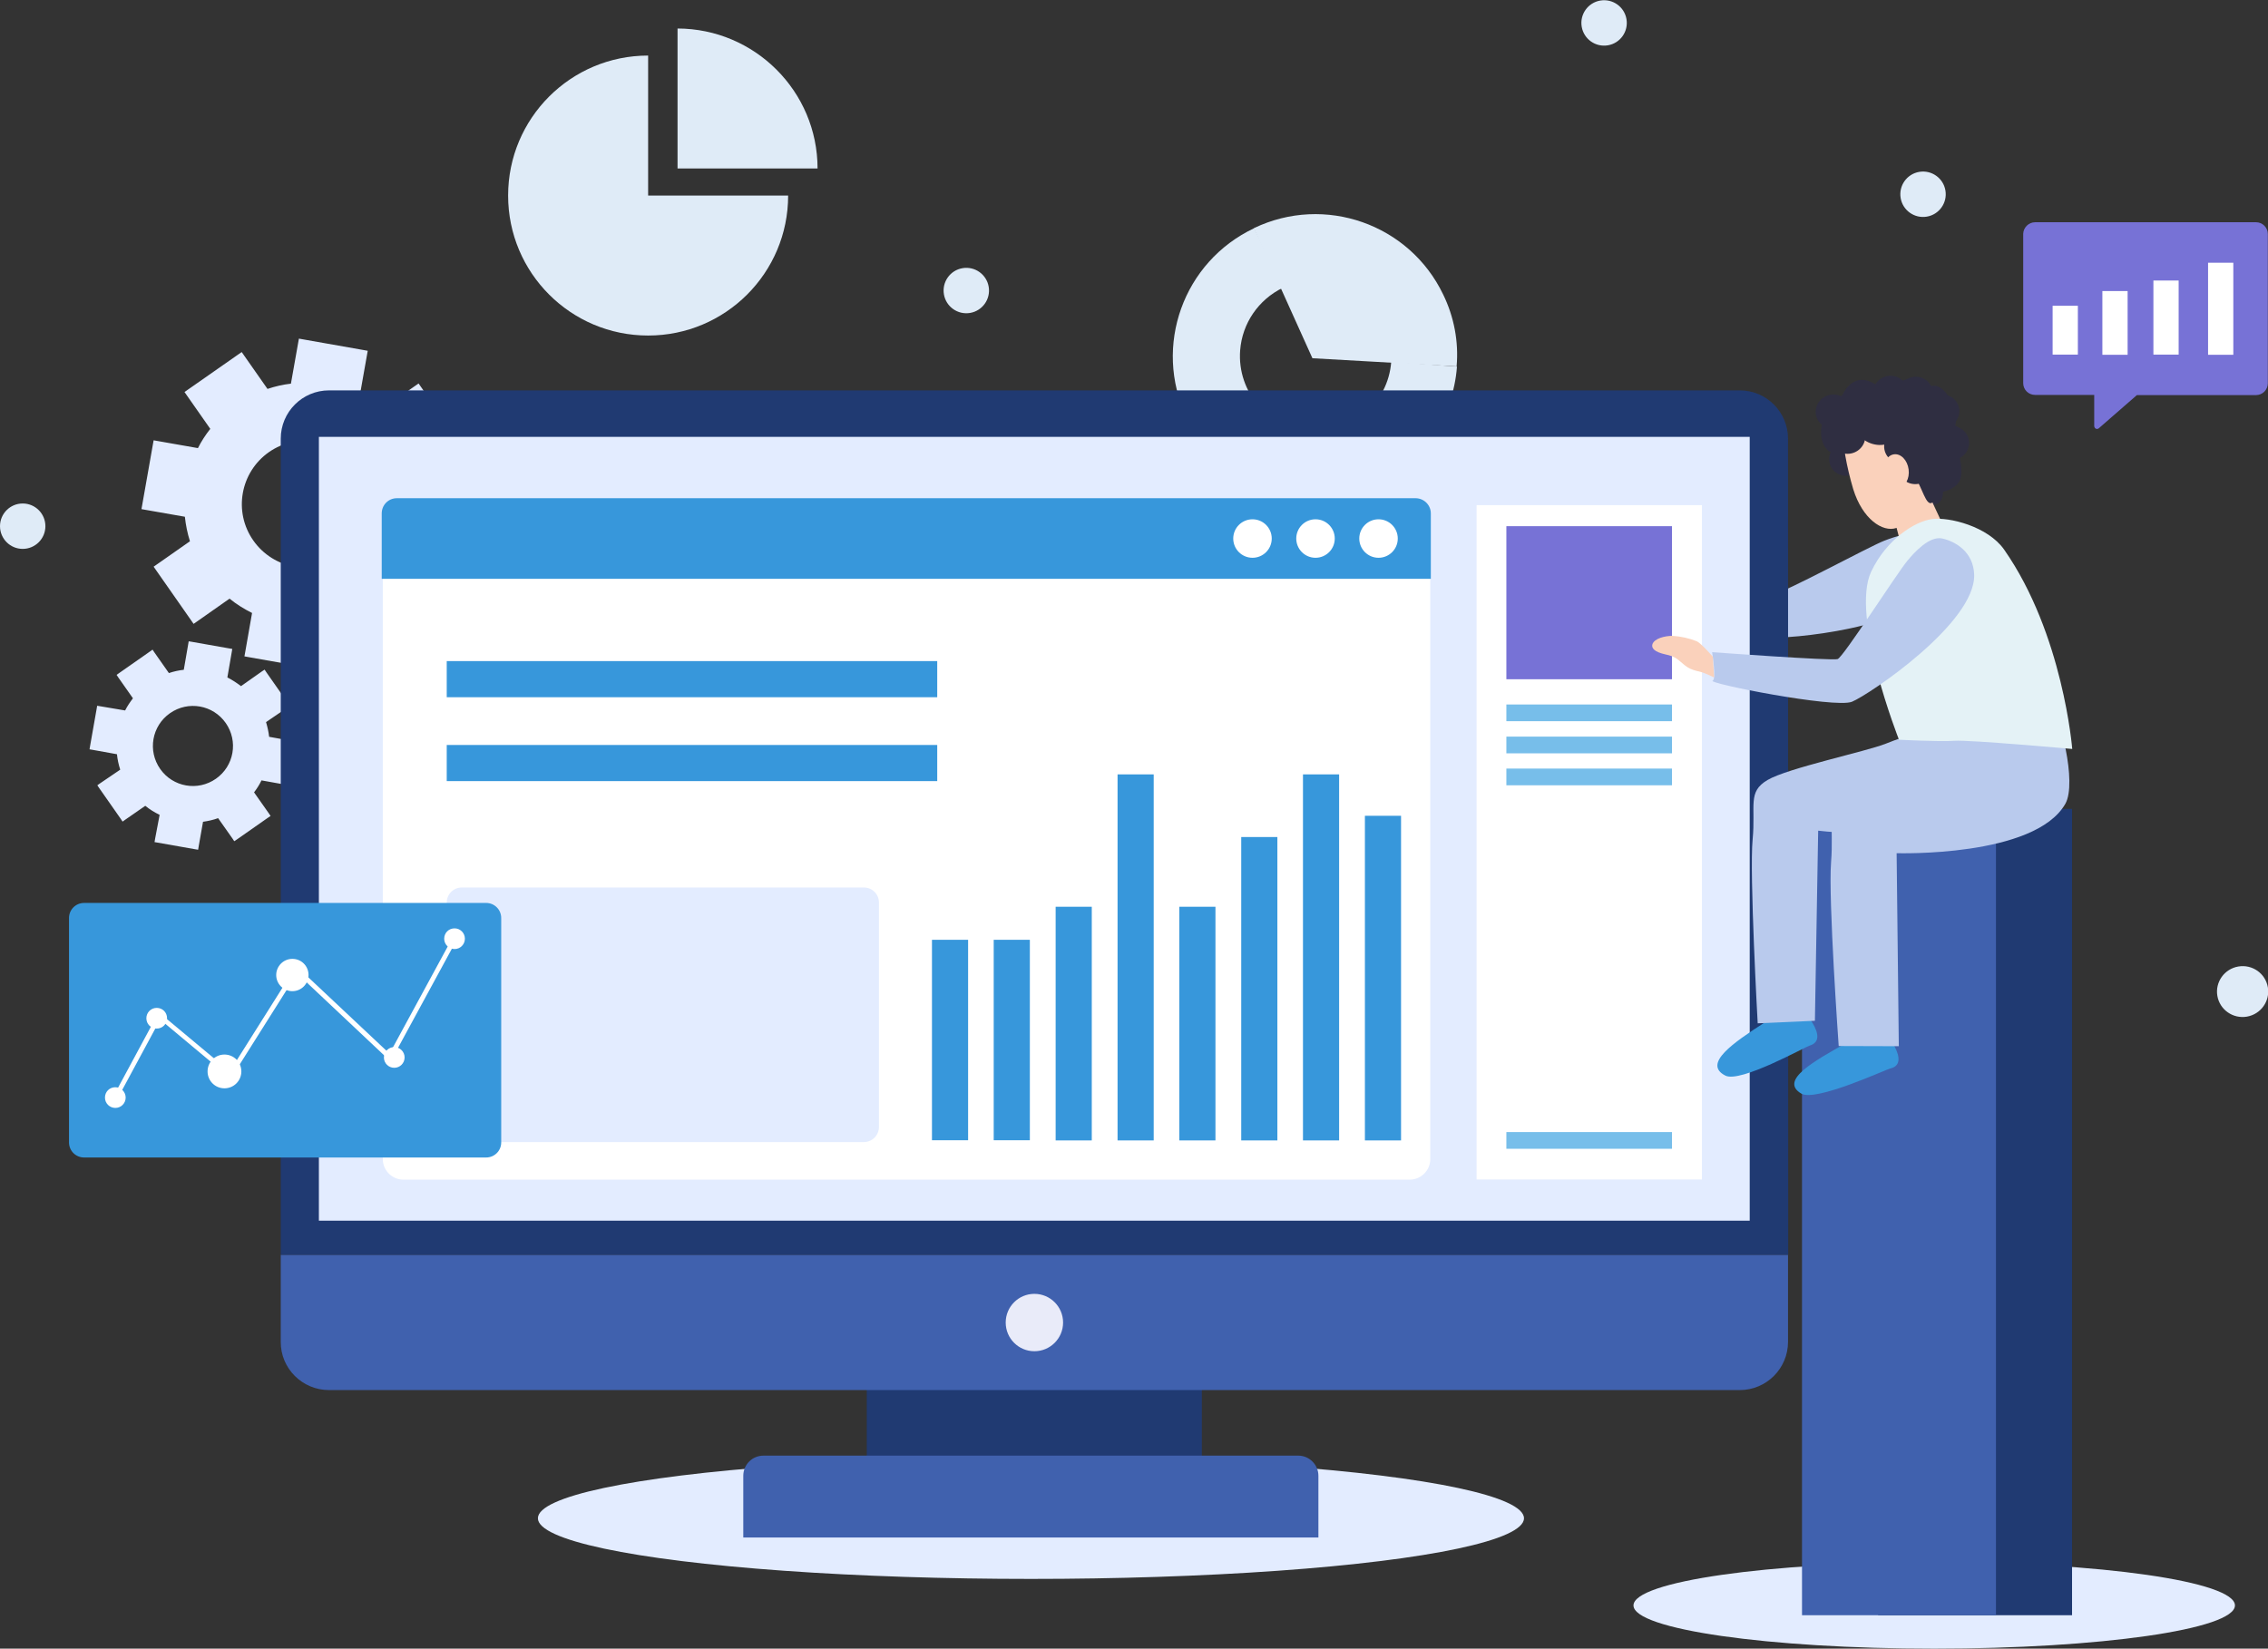 <?xml version="1.0" encoding="utf-8"?>
<!-- Generator: Adobe Illustrator 23.0.5, SVG Export Plug-In . SVG Version: 6.00 Build 0)  -->
<svg version="1.1" id="Слой_1" xmlns="http://www.w3.org/2000/svg" xmlns:xlink="http://www.w3.org/1999/xlink" x="0px" y="0px"
	 viewBox="0 0 1248.9 908" style="enable-background:new 0 0 1248.9 908;" xml:space="preserve">
<rect x="0" y="0" width="1248.9" height="908" fill="#333333" stroke="none"/>
<style type="text/css">
	.st0{fill:#B9CAED;}
	.st1{fill:#E3ECFF;}
	.st2{fill:#203A72;}
	.st3{fill:#DFEBF7;}
	.st4{fill:#7772D6;}
	.st5{fill:#FFFFFF;}
	.st6{fill:#4061AE;}
	.st7{fill:#E9EBF9;}
	.st8{fill:#3797DB;}
	.st9{fill:#77BEEA;}
	.st10{fill-rule:evenodd;clip-rule:evenodd;fill:#3797DB;}
	.st11{fill:#2F2E41;}
	.st12{fill:#FAD1BB;}
	.st13{fill:#E4F2F6;}
</style>
<title>1</title>
<path class="st0" d="M1037.6,297.8c-8.1,3.1-56.5,29.4-59.7,28.8s-58.6-36.8-58.6-36.8s-5.1,14.2-7.3,13.9
	c-3.9-0.6,51.3,46,61.5,47.3s80.3-5,92.6-28.6c6-11.4-0.1-21.2-5.6-26.1S1043.6,295.5,1037.6,297.8z"/>
<ellipse class="st1" cx="1065.1" cy="884.2" rx="165.6" ry="23.8"/>
<rect x="1034.2" y="445.5" class="st2" width="106.8" height="444.1"/>
<path class="st1" d="M250.2,244.2l2.3-1.6l-1.6-2.3l-18.8-26.8l-1.6-2.3l-2.3,1.6l-18.3,12.8c-3.7-2.9-7.6-5.5-11.8-7.6l3.9-22
	l0.5-2.8l-2.8-0.5l-32.3-5.7l-2.8-0.5l-0.5,2.8l-3.9,22c-4.4,0.5-8.7,1.5-12.9,2.9l-12.6-18l-1.6-2.3l-2.3,1.6l-26.9,18.8l-2.3,1.6
	l1.6,2.3l12.6,18c-2.6,3.3-4.9,6.8-6.8,10.6L87.4,243l-2.8-0.5l-0.5,2.8l-5.7,32.3l-0.5,2.8l2.8,0.5l21.1,3.7
	c0.5,4.6,1.4,9.1,2.8,13.5l-17.7,12.4l-2.3,1.6l1.6,2.3l18.8,26.9l1.6,2.3l2.3-1.6l17.5-12.3c3.8,3.1,8,5.7,12.4,7.9l-3.7,21.1
	l-0.5,2.8l2.8,0.5l32.3,5.7l2.8,0.5l0.5-2.8l3.8-21.6c4.5-0.6,8.9-1.6,13.2-3.1l12.5,17.8l1.6,2.3l2.3-1.6l26.9-18.8l2.3-1.6
	l-1.6-2.3l-12.8-18.1c2.5-3.3,4.7-6.7,6.5-10.4l22,3.9l2.8,0.5l0.5-2.8l5.7-32.3l0.5-2.8l-2.8-0.5l-22-3.9
	c-0.5-4.3-1.4-8.6-2.7-12.8L250.2,244.2L250.2,244.2z M196.8,257.6c11.1,15.8,7.2,37.6-8.6,48.7c-15.8,11.1-37.6,7.2-48.7-8.6
	c-11.1-15.8-7.2-37.6,8.6-48.7C163.9,238,185.7,241.8,196.8,257.6z"/>
<path class="st1" d="M158.1,389.8l1.5-1l-1-1.5l-11.9-17l-1-1.5l-1.5,1l-11.5,8.1c-2.3-1.8-4.8-3.4-7.5-4.8l2.4-13.9l0.3-1.8
	l-1.8-0.3l-20.4-3.6l-1.8-0.3l-0.3,1.8l-2.4,13.9c-2.8,0.3-5.5,0.9-8.2,1.8l-8-11.4l-1-1.5l-1.4,1l-17,11.9l-1.4,1l1,1.5l8,11.4
	c-1.6,2.1-3.1,4.3-4.3,6.7L55.3,389l-1.8-0.3l-0.3,1.8l-3.6,20.4l-0.3,1.8l1.8,0.3l13.3,2.4c0.3,2.9,0.9,5.7,1.8,8.5L55,431.5
	l-1.4,1l1,1.5l11.9,17l1,1.5l1.4-1l11.1-7.7c2.4,2,5.1,3.6,7.9,5L85.4,462l-0.3,1.8l1.8,0.3l20.4,3.6l1.8,0.3l0.3-1.8l2.4-13.6
	c2.8-0.4,5.6-1,8.3-2l7.9,11.2l1,1.5l1.5-1l17-11.9l1.5-1l-1-1.5l-8.1-11.5c1.6-2.1,3-4.3,4.1-6.6l13.9,2.5l1.8,0.3l0.3-1.8
	l3.6-20.4l0.3-1.8l-1.8-0.3l-13.9-2.5c-0.3-2.7-0.9-5.4-1.7-8.1L158.1,389.8L158.1,389.8z M124.3,398.2c7,10,4.6,23.7-5.4,30.7
	c-10,7-23.7,4.6-30.7-5.4c-7-10-4.6-23.7,5.4-30.7c0,0,0,0,0,0C103.6,385.8,117.3,388.2,124.3,398.2z"/>
<path class="st3" d="M758.3,266.4c25.1-12.1,41.9-36.7,44-64.5l-36.2-2.7c-1.7,23-21.8,40.2-44.7,38.5c-23-1.7-40.2-21.8-38.5-44.7
	c1.1-14.9,10.1-28,23.5-34.5l-15.8-32.8c-39,18.4-55.7,64.9-37.3,103.9c18.4,39,64.9,55.7,103.9,37.3
	C757.5,266.7,757.9,266.6,758.3,266.4L758.3,266.4z"/>
<path class="st3" d="M794.7,162.2c-18.6-38.8-65.2-55.2-104.1-36.6c-0.1,0-0.1,0-0.2,0.1l32.3,71.6l79.4,4.5
	C803.3,188.2,800.7,174.5,794.7,162.2z"/>
<path class="st4" d="M1120.7,122.4h121.6c3.6,0,6.5,2.9,6.5,6.5v82.2c0,3.6-2.9,6.5-6.5,6.5h-65.6l-21,18.3
	c-0.6,0.5-1.6,0.5-2.1-0.2c-0.2-0.3-0.4-0.6-0.4-1v-17.2h-32.6c-3.6,0-6.5-2.9-6.5-6.5v-82.2
	C1114.2,125.3,1117.1,122.4,1120.7,122.4z"/>
<rect x="1130.3" y="168.4" class="st5" width="13.9" height="26.9"/>
<rect x="1157.7" y="160.3" class="st5" width="13.9" height="35.1"/>
<rect x="1185.8" y="154.5" class="st5" width="13.9" height="40.8"/>
<rect x="1215.9" y="144.7" class="st5" width="13.9" height="50.7"/>
<ellipse class="st1" cx="567.7" cy="836.2" rx="271.5" ry="33.4"/>
<rect x="477.3" y="761" class="st2" width="184.5" height="45.1"/>
<path class="st6" d="M420.4,801.7h294.5c6.1,0,11.1,5,11.1,11.1v34l0,0H409.3l0,0v-34C409.3,806.6,414.3,801.7,420.4,801.7
	L420.4,801.7z"/>
<path class="st2" d="M984.6,241.6c0-14.7-11.9-26.6-26.6-26.6H181.2c-14.7,0-26.6,11.9-26.6,26.6l0,0v449.6h830.1L984.6,241.6z"/>
<rect x="175.6" y="240.6" class="st1" width="787.9" height="431.7"/>
<path class="st6" d="M181.2,765.6H958c14.7,0,26.6-11.9,26.6-26.6v-47.8H154.6V739C154.5,753.7,166.5,765.6,181.2,765.6
	C181.2,765.6,181.2,765.6,181.2,765.6z"/>
<circle class="st7" cx="569.6" cy="728.4" r="15.8"/>
<path class="st5" d="M210.8,305.7h576.8l0,0v332.7c0,6.2-5.1,11.3-11.3,11.3h0H222.1c-6.2,0-11.3-5.1-11.3-11.3l0,0L210.8,305.7
	L210.8,305.7z"/>
<path class="st8" d="M218.5,274.4h561c4.6,0,8.4,3.7,8.4,8.4v36l0,0H210.2l0,0v-36C210.2,278.1,213.9,274.4,218.5,274.4
	C218.5,274.4,218.5,274.4,218.5,274.4z"/>
<circle class="st5" cx="759.1" cy="296.6" r="10.6"/>
<circle class="st5" cx="724.4" cy="296.6" r="10.6"/>
<circle class="st5" cx="689.7" cy="296.6" r="10.6"/>
<rect x="246" y="364.1" class="st8" width="270.1" height="19.9"/>
<rect x="246" y="410.3" class="st8" width="270.1" height="19.9"/>
<rect x="444.5" y="584.7" class="st8" width="19.9" height="43.4"/>
<rect x="513.2" y="517.6" class="st8" width="19.9" height="110.4"/>
<rect x="547.2" y="517.6" class="st8" width="19.9" height="110.4"/>
<rect x="581.3" y="499.4" class="st8" width="19.9" height="128.7"/>
<rect x="615.4" y="426.5" class="st8" width="19.9" height="201.6"/>
<rect x="649.4" y="499.4" class="st8" width="19.9" height="128.7"/>
<rect x="683.5" y="461" class="st8" width="19.9" height="167.1"/>
<rect x="717.5" y="426.5" class="st8" width="19.9" height="201.6"/>
<rect x="751.6" y="449.3" class="st8" width="19.9" height="178.8"/>
<rect x="813.1" y="278.2" class="st5" width="124.1" height="371.4"/>
<rect x="829.5" y="289.8" class="st4" width="91.2" height="84.3"/>
<rect x="829.5" y="388" class="st9" width="91.2" height="9.2"/>
<rect x="829.5" y="405.7" class="st9" width="91.2" height="9.2"/>
<rect x="829.5" y="423.3" class="st9" width="91.2" height="9.2"/>
<rect x="829.5" y="623.5" class="st9" width="91.2" height="9.2"/>
<rect x="992.3" y="445.5" class="st6" width="106.8" height="444.1"/>
<path class="st3" d="M356.9,30.6c-42.6,0-77.1,34.5-77.1,77.1s34.5,77.1,77.1,77.1s77.1-34.5,77.1-77.1v0h-77.1V30.6z"/>
<path class="st3" d="M373.1,15.7v77.1h77.1C450.2,50.3,415.6,15.8,373.1,15.7z"/>
<path class="st1" d="M246.1,620.7c0,4.6,3.7,8.3,8.3,8.3l0,0h221.3c4.6,0,8.3-3.7,8.3-8.3c0,0,0,0,0,0V497.1c0-4.6-3.7-8.3-8.3-8.3
	c0,0,0,0,0,0H254.3c-4.6,0-8.3,3.7-8.3,8.3c0,0,0,0,0,0V620.7z"/>
<path class="st8" d="M38,629.2c0,4.6,3.7,8.3,8.3,8.3c0,0,0,0,0,0h221.4c4.6,0,8.3-3.7,8.3-8.3l0,0V505.6c0-4.6-3.7-8.3-8.3-8.3l0,0
	H46.3c-4.6,0-8.3,3.7-8.3,8.3c0,0,0,0,0,0L38,629.2z"/>
<polygon class="st5" points="64.7,605.1 62.4,603.9 87.4,557.5 126.5,590.1 163.1,532 214.5,580.3 249.2,516.4 251.5,517.6 
	215.1,584.6 163.6,536.1 127.1,594 88.2,561.5 "/>
<path class="st5" d="M69.2,604.5c0,3.1-2.5,5.7-5.7,5.7c-3.1,0-5.7-2.5-5.7-5.7s2.5-5.7,5.7-5.7c0,0,0,0,0,0
	C66.7,598.8,69.2,601.4,69.2,604.5z"/>
<path class="st5" d="M92,560.8c0,3.1-2.5,5.7-5.7,5.7s-5.7-2.5-5.7-5.7c0-3.1,2.5-5.7,5.7-5.7C89.5,555.1,92,557.6,92,560.8
	C92,560.8,92,560.8,92,560.8z"/>
<path class="st5" d="M132.9,590.1c0,5.2-4.2,9.3-9.3,9.3c-5.2,0-9.3-4.2-9.3-9.3c0-5.2,4.2-9.3,9.3-9.3c0,0,0,0,0,0
	C128.8,580.8,132.9,585,132.9,590.1z"/>
<path class="st5" d="M169.9,537c0,4.9-4,8.9-8.9,8.9s-8.9-4-8.9-8.9c0-4.9,4-8.9,8.9-8.9C166,528.1,169.9,532.1,169.9,537
	C169.9,537,169.9,537,169.9,537z"/>
<circle class="st5" cx="217.1" cy="582.4" r="5.7"/>
<path class="st5" d="M256,517c0,3.1-2.5,5.7-5.7,5.7c-3.1,0-5.7-2.5-5.7-5.7s2.5-5.7,5.7-5.7c0,0,0,0,0,0
	C253.5,511.3,256,513.9,256,517z"/>
<ellipse transform="matrix(0.986 -0.168 0.168 0.986 -19.309 91.735)" class="st3" cx="532" cy="159.9" rx="12.5" ry="12.5"/>
<circle class="st3" cx="12.5" cy="289.8" r="12.5"/>
<ellipse transform="matrix(0.986 -0.168 0.168 0.986 -2.878 179.543)" class="st3" cx="1058.7" cy="106.8" rx="12.5" ry="12.5"/>
<ellipse transform="matrix(0.986 -0.168 0.168 0.986 10.476 148.668)" class="st3" cx="883.1" cy="12.5" rx="12.5" ry="12.5"/>
<ellipse transform="matrix(0.986 -0.168 0.168 0.986 -74.193 215.387)" class="st3" cx="1234.7" cy="545.8" rx="14.1" ry="14"/>
<path class="st10" d="M988.3,551.9c3.5,2.7,20.2,20.5,8.1,24c-2.2,0.6-38.1,20.7-46.3,16.5c-12.8-6.5,4.7-18.3,21.4-29.1
	c0.2-0.5,13.1-8.2,13.1-8.2s1.9-1.7,2.2-1.9S988.3,551.9,988.3,551.9L988.3,551.9z"/>
<path class="st10" d="M1034.1,564.1c3.3,2.9,19,21.7,6.7,24.4c-2.3,0.5-41,18.5-48.9,13.8c-12.4-7.3,7.5-18.1,24.8-27.9
	c0.3-0.5,13.5-7.4,13.6-7.4s2-1.6,2.3-1.8S1034,564.1,1034.1,564.1z"/>
<path class="st11" d="M1006,226.7c-5.1,9-4,19.2,2.4,22.6s15.7-1.1,20.8-10.1s4-19.2-2.4-22.6C1020.3,213.1,1011.1,217.6,1006,226.7
	z"/>
<ellipse transform="matrix(0.924 -0.381 0.381 0.924 -19.351 407.072)" class="st11" cx="1017.3" cy="252.4" rx="9.6" ry="9.3"/>
<path class="st11" d="M1014.5,217.8c0,0,5.8-15,19.4-5.3c0,0,4.9-6.2,11.9-1.7c0,0,10-8.1,19.8,7.8c0,0,5.4-3.5,9.1,3.1
	c2.2,3.9,2.9,8.4,2,12.8c0,0,4.3,1.1,5.5,8.2c0.7,3.3-0.5,6.7-3.2,8.7c0,0,2.6,9.7-0.3,14.1s-8.8,5.3-8.8,5.3s0.6,5.6-4.2,7.1
	s-12.4-0.6-16.8,3.6S1014.5,217.8,1014.5,217.8z"/>
<polyline class="st12" points="1071.3,292.1 1054.1,255.2 1042.9,285.1 1046.7,299.6 "/>
<ellipse transform="matrix(0.924 -0.381 0.381 0.924 -4.031 423.793)" class="st11" cx="1067.2" cy="222.1" rx="7.3" ry="10.4"/>
<path class="st12" d="M1035.9,230.8c-12.4-0.1-21.9,8-19.8,20c1.1,6.3,2.6,12.5,4.4,18.6c5.1,16.5,16.2,23.9,23.7,21.4
	s26.4-10.2,19.5-33.8C1059.3,242.5,1048.9,230.9,1035.9,230.8z"/>
<ellipse transform="matrix(0.976 -0.219 0.219 0.976 -29.53 238.132)" class="st12" cx="1060.3" cy="252.4" rx="5.7" ry="7.6"/>
<ellipse transform="matrix(0.924 -0.381 0.381 0.924 -7.483 406.473)" class="st11" cx="1021.7" cy="222.1" rx="7.5" ry="5.1"/>
<ellipse transform="matrix(0.924 -0.381 0.381 0.924 -5.436 425.162)" class="st11" cx="1069.9" cy="226.3" rx="9.6" ry="9.3"/>
<ellipse transform="matrix(0.924 -0.381 0.381 0.924 -2.815 418.856)" class="st11" cx="1055.3" cy="216.5" rx="9.6" ry="9.3"/>
<ellipse transform="matrix(0.924 -0.381 0.381 0.924 -3.663 413.493)" class="st11" cx="1041.4" cy="216" rx="9.6" ry="9.3"/>
<ellipse transform="matrix(0.924 -0.381 0.381 0.924 -18.236 421.94)" class="st11" cx="1055.4" cy="257" rx="9.6" ry="9.3"/>
<ellipse transform="matrix(0.924 -0.381 0.381 0.924 -14.395 418.099)" class="st11" cx="1047.6" cy="245.4" rx="9.6" ry="9.3"/>
<ellipse transform="matrix(0.27 -0.963 0.963 0.27 540.405 1167.193)" class="st11" cx="1039.9" cy="227.2" rx="9.6" ry="12.1"/>
<ellipse transform="matrix(0.27 -0.963 0.963 0.27 528.024 1167.169)" class="st11" cx="1033.7" cy="235.4" rx="9.6" ry="12.1"/>
<ellipse transform="matrix(0.725 -0.689 0.689 0.725 127.845 790.833)" class="st11" cx="1053.3" cy="235.5" rx="9.6" ry="11.6"/>
<path class="st11" d="M1054,262.5c4.4,4.6,6.5,17.6,10.4,14s6.4-30.8,2-35.4s-32.2-19.1-36-15.5S1049.6,257.8,1054,262.5z"/>
<ellipse transform="matrix(0.924 -0.381 0.381 0.924 -11.717 428.524)" class="st11" cx="1075.3" cy="243.8" rx="9.6" ry="9.3"/>
<ellipse transform="matrix(0.992 -0.127 0.127 0.992 -24.49 134.203)" class="st12" cx="1044" cy="259.9" rx="6.9" ry="9.3"/>
<ellipse transform="matrix(0.924 -0.381 0.381 0.924 -14.683 406.461)" class="st11" cx="1018.1" cy="240.3" rx="9.6" ry="9.3"/>
<ellipse transform="matrix(0.924 -0.381 0.381 0.924 -9.982 402.283)" class="st11" cx="1009.9" cy="226.3" rx="9.6" ry="9.3"/>
<path class="st0" d="M967.9,563.6c0,0-4.6-82.4-2.8-101.2s-3-26.2,8.2-32.8s54-15.6,65.1-20c12.6-5,17.4-5.9,17.4-5.9
	c24.4-7.8,39.9-12.2,54.7-12.3c11.4-0.1-14.1,19.8-17.1,32s-33.8,31.6-53.4,34.1c-12.9,1.5-25.9,1.5-38.8,0l-1.8,104.7L967.9,563.6z
	"/>
<path class="st0" d="M1012.5,576.1c0,0-5.8-81.2-4.2-101.2s-3-27.9,8.2-34.9c11.2-7,35.7-22.9,58.8-34.4c10.8-5.4,17.8-9.5,17.8-9.5
	c24.5-8.3,22.3-12.1,35.7-5.9c5.4,2.5,15.1,40.9,8.5,52.5c-16.9,29.6-92.9,27.2-92.9,27.2l1.2,106.3L1012.5,576.1z"/>
<path class="st13" d="M1045.7,407.4c0,0-26.9-68.1-15.3-92.6c8.4-17.7,23.9-27.6,33.4-28.9s30.8,4,39.8,16.8
	c32.5,46.5,37.5,109.8,37.5,109.8s-56.7-5.1-64.9-4.5S1045.7,407.4,1045.7,407.4z"/>
<path class="st0" d="M1050.2,309c-5.6,6.7-35.2,53-38.3,54s-69.1-3.8-69.1-3.8s2.4,14.9,0.3,15.7c-3.7,1.3,67.2,15.4,76.7,11.6
	c9.5-3.9,67.8-43.2,67.3-69.8c-0.3-12.8-10.4-18.5-17.5-20.1S1054.2,304.1,1050.2,309z"/>
<path class="st12" d="M909.9,354.9c1-3.3,6.9-4.7,11.1-4.7c4.6,0.3,9.1,1.3,13.4,3c2.5,1.2,8.8,8.5,8.8,8.5l0.7,11.4
	c0,0,1.7,0.8-3.5-1.6s-8.4-1.6-12.8-5.2s-4.7-4.6-10.6-5.9S909.3,357,909.9,354.9z"/>
</svg>
